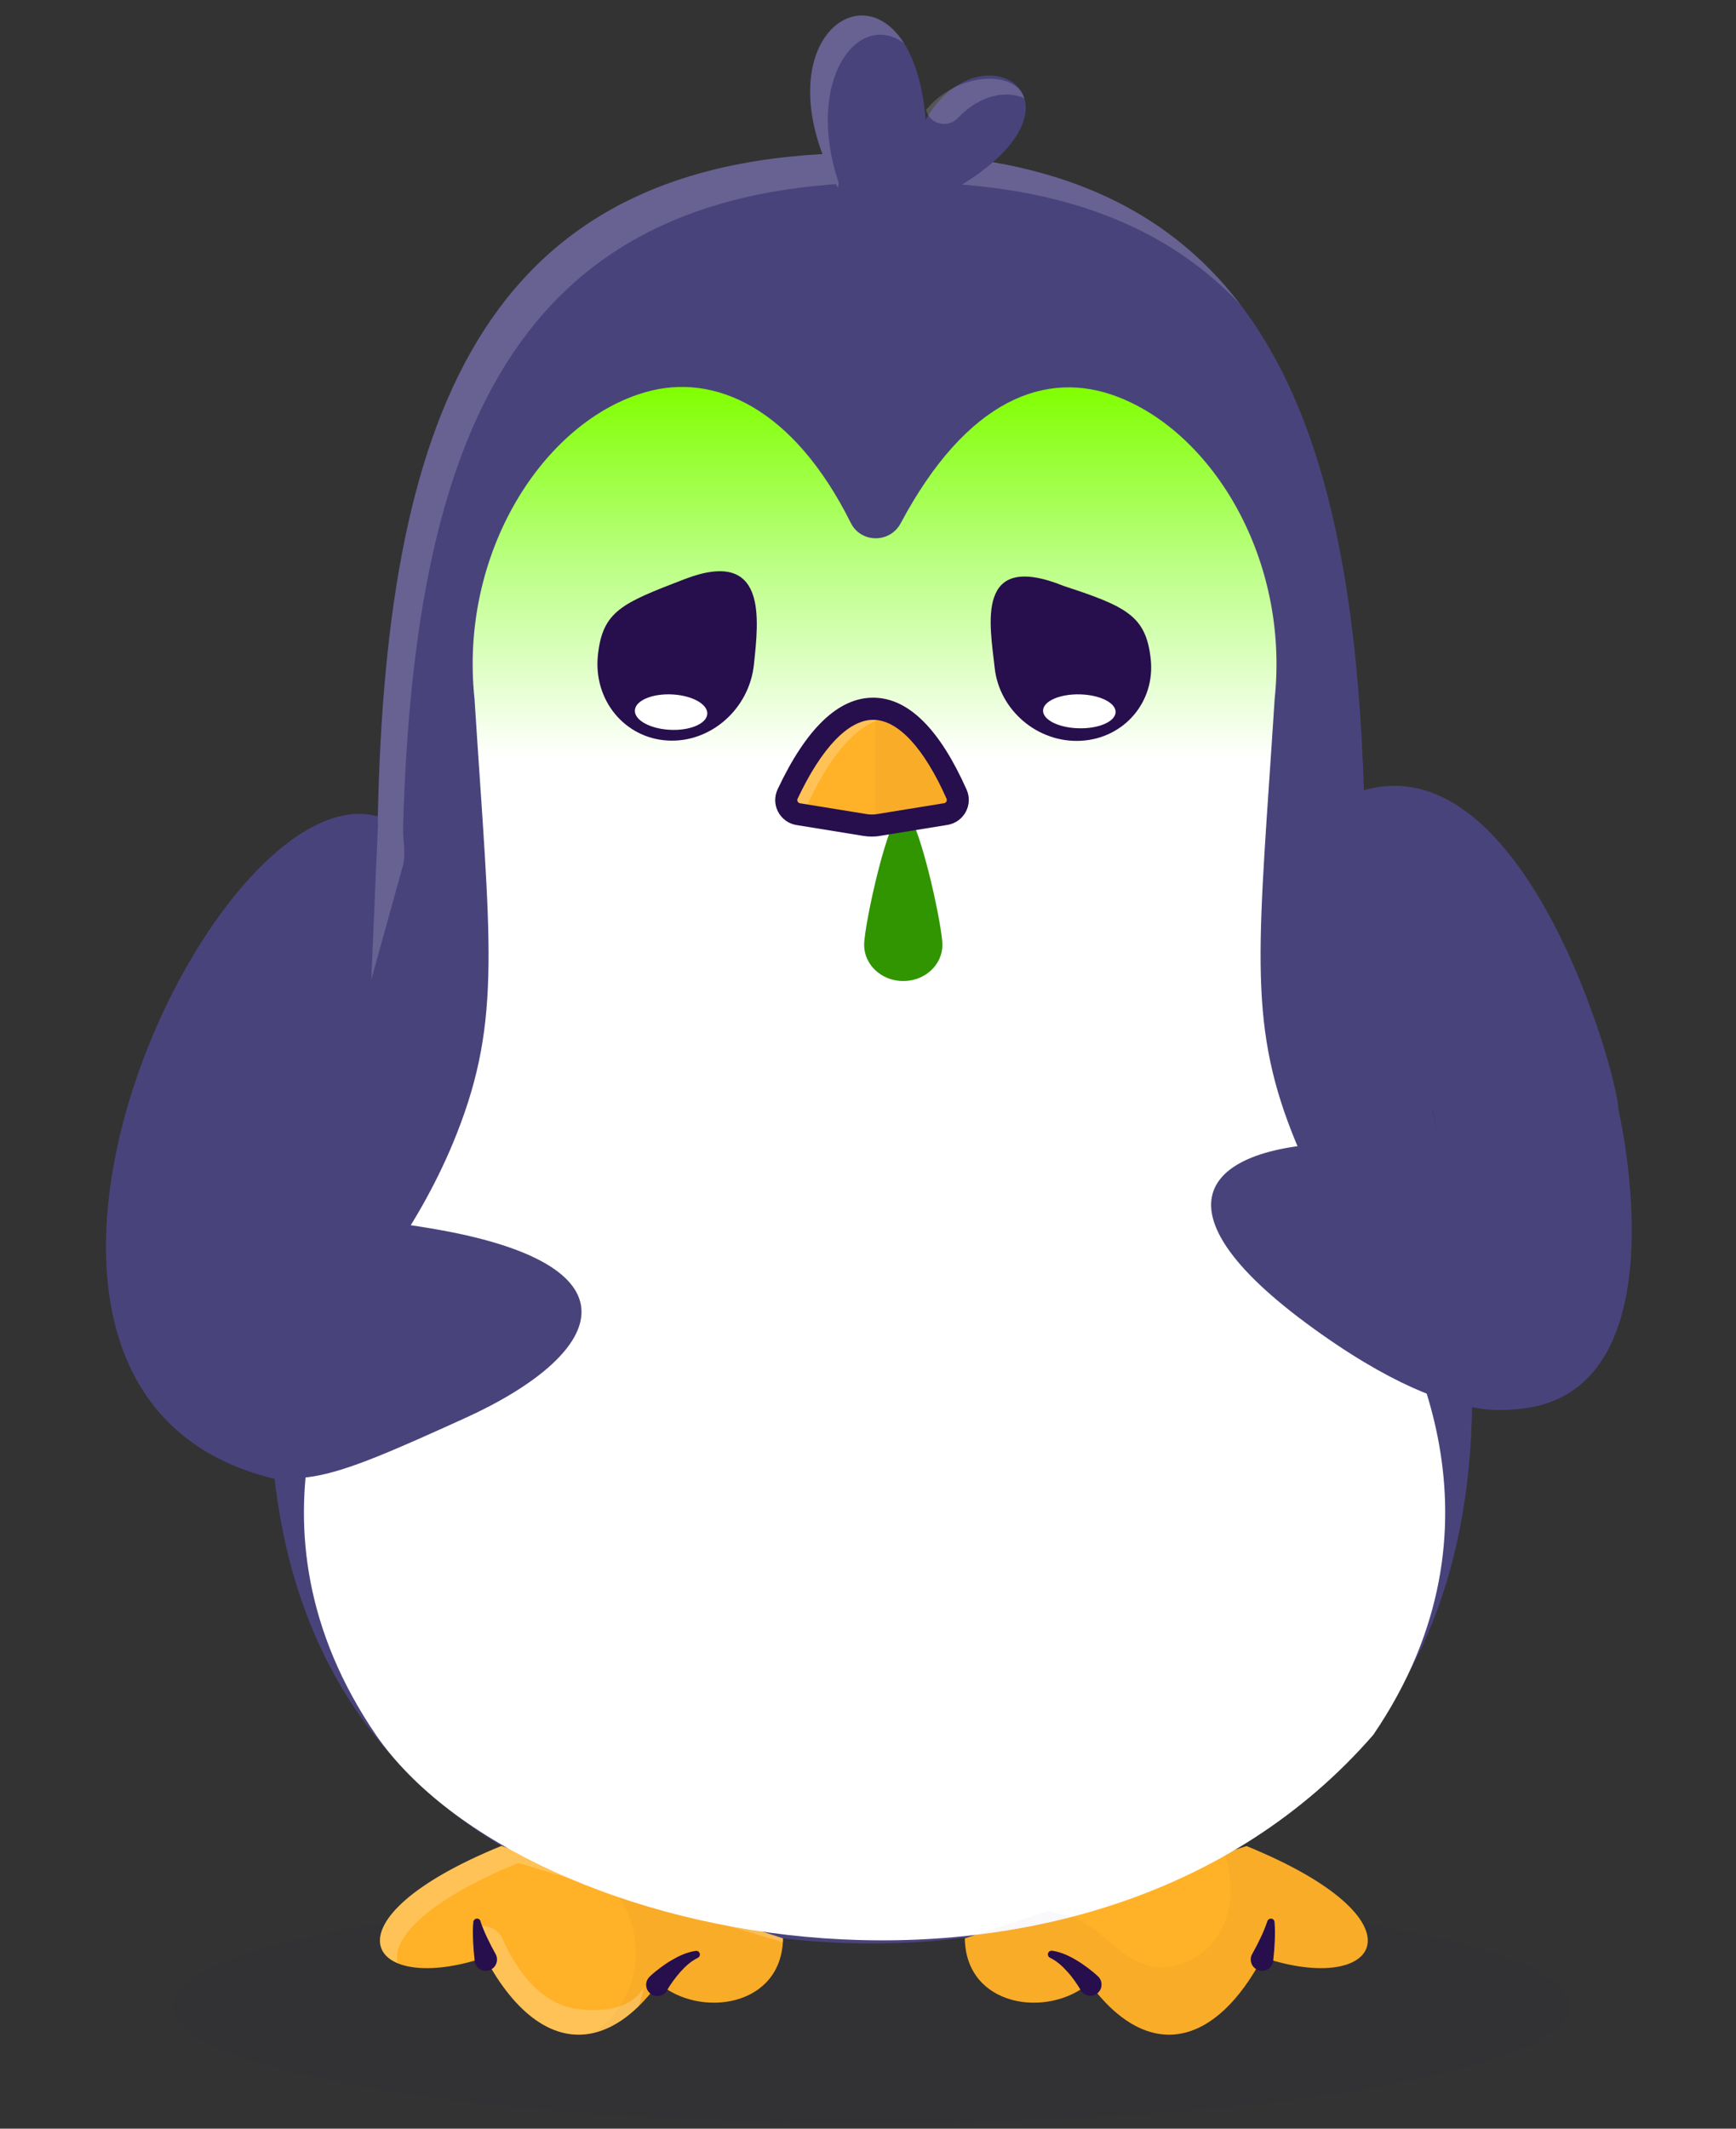 <svg width="244" height="299" viewBox="0 0 244 299" fill="none" xmlns="http://www.w3.org/2000/svg">
<rect x="0" y="0" width="244" height="299" fill="#333333" stroke="none"/>
<g opacity="0.3">
<g opacity="0.3">
<path opacity="0.4" d="M122.445 298.274C176.658 298.274 220.606 290.899 220.606 281.802C220.606 272.705 176.658 265.33 122.445 265.33C68.232 265.33 24.283 272.705 24.283 281.802C24.283 290.899 68.232 298.274 122.445 298.274Z" fill="#270E4D"/>
</g>
</g>
<path d="M211.457 198C237.457 198 227.457 155.798 227.457 155.798C227.457 151.298 214.457 104.5 191.701 111L191.8 114.675C190.912 73.675 183.414 43.623 159.764 29.846C159.754 29.846 159.754 29.846 159.754 29.846H159.744C159.733 29.836 159.733 29.836 159.733 29.836C150.16 24.269 137.943 21.367 122.441 21.491C68.636 21.068 54.333 57.069 53.093 114.675C27.967 107.662 -16.678 207.54 49.458 209.04C67.569 209.451 42.074 162.005 42.074 162.005L43.024 157.946C30.807 207.683 40.959 240.978 69.731 258.844C75.648 262.521 82.351 265.537 89.807 267.922C111.009 274.676 133.874 274.676 155.076 267.922C199.318 253.805 216.978 217.06 201.301 155.829L201.342 155.798L202.798 162.005L205.678 178C205.678 178 202.798 198 211.457 198ZM191.8 115.057V115.005L191.81 115.057H191.8Z" fill="#49437C"/>
<g opacity="0.55">
<g opacity="0.55">
<path opacity="0.55" d="M174.326 42.776C163.72 31.509 148.208 25.436 125.932 25.612C72.963 25.199 58.278 60.074 56.656 116.131C56.605 117.959 57.069 119.724 56.656 121.5L52.184 137.612L53.114 116.131C53.114 116.131 55.67 117.731 56.656 121.5C50.367 126.364 54.903 126 52.184 137.612C52.674 126 53.114 116.131 53.114 116.131C53.114 114.675 53.114 114.675 53.114 114.675C54.353 57.069 68.656 21.068 122.462 21.491C147.31 21.305 163.73 28.875 174.326 42.776Z" fill="white"/>
</g>
</g>
<g opacity="0.55">
<g opacity="0.55">
<g opacity="0.55">
<path opacity="0.55" d="M191.8 115.016V115.068H191.81L191.8 115.016Z" fill="white"/>
</g>
</g>
</g>
<path d="M110.049 272.27C109.935 281.905 98.389 283.547 92.564 278.559C91.635 279.809 90.705 280.883 89.766 281.802C87.71 283.806 85.604 285.024 83.528 285.53C77.93 286.894 72.457 283.01 68.171 274.934C67.913 275.017 67.665 275.1 67.417 275.182C51.513 280.15 45.007 269.678 70.464 259.288L88.888 265.32L110.049 272.27Z" fill="#FFB127"/>
<g opacity="0.6">
<g opacity="0.6">
<path opacity="0.6" d="M110.049 272.27C110.038 272.817 110.121 272.322 110.038 272.817L72.849 261.684C59.61 267.086 55.014 272.508 55.892 275.771C50.573 273.571 53.011 266.414 70.454 259.299L110.049 272.27Z" fill="white"/>
</g>
</g>
<g opacity="0.3">
<g opacity="0.3">
<path opacity="0.3" d="M110.049 272.27C109.935 281.905 98.389 283.547 92.564 278.559C91.635 279.809 90.705 280.883 89.766 281.802C87.71 283.806 85.604 285.024 83.528 285.53C86.399 283.506 88.454 280.336 89.125 276.886C89.817 273.323 89.032 269.492 86.987 266.487L88.877 265.33L110.049 272.27Z" fill="#270E4D"/>
</g>
</g>
<g opacity="0.6">
<g opacity="0.6">
<path opacity="0.6" d="M90.561 278.983C90.54 279.096 90.282 280.243 89.766 281.802C82.144 289.207 74.047 285.995 68.171 274.945C67.913 275.027 67.665 275.11 67.417 275.193L67.118 270.659C68.553 270.266 70.051 270.979 70.639 272.342C72.106 275.678 75.39 281.368 81.008 282.164C88.795 283.238 90.468 279.21 90.561 278.983Z" fill="white"/>
</g>
</g>
<path d="M177.476 274.934C170.887 287.358 161.458 289.878 153.093 278.559C147.258 283.547 135.733 281.905 135.609 272.27L147.31 268.439L172.116 260.311L175.193 259.299C201.043 269.843 193.927 280.48 177.476 274.934Z" fill="#FFB127"/>
<path d="M193.018 243.684C153.093 289.558 73.707 274.005 52.835 243.684C32.738 214.23 47.589 186.894 54.704 176.721C58.505 171.279 61.748 165.444 64.185 159.279C70.588 143.085 68.884 132.283 66.694 98.161C64.515 77.63 76.412 59.145 90.788 55.065C100.382 52.339 111.474 57.213 119.581 73.448C121.006 76.309 125.085 76.329 126.593 73.5C135.898 56.067 147.031 51.843 157.141 55.757C170.556 60.942 181.225 78.622 179.159 98.151C176.97 132.273 175.255 143.075 181.658 159.268C184.106 165.444 187.349 171.269 191.149 176.711C198.254 186.884 213.105 214.22 193.018 243.684Z" fill="url(#paint0_linear_7_57)"/>
<g opacity="0.3">
<g opacity="0.3">
<path opacity="0.3" d="M177.476 274.934C170.887 287.358 161.458 289.878 153.093 278.559C147.258 283.547 135.733 281.905 135.609 272.27L147.31 268.438C148.187 268.655 149.065 268.862 149.953 269.068C154.281 270.06 156.914 274.759 161.179 276.019C164.949 277.134 169.214 275.069 171.279 271.712C173.335 268.356 173.386 264.039 172.106 260.321C172.116 260.321 172.116 260.311 172.116 260.301L175.193 259.288C201.043 269.843 193.927 280.48 177.476 274.934Z" fill="#270E4D"/>
</g>
</g>
<path d="M105.967 93.328C106.617 87.072 107.957 76.823 96.179 81.364C87.457 84.726 84.686 85.797 84.035 92.052C83.385 98.308 87.767 103.665 93.823 104.017C99.879 104.369 105.316 99.584 105.967 93.328Z" fill="#270E4D"/>
<path d="M94.598 97.549C91.79 97.374 89.391 98.341 89.238 99.71C89.085 101.079 91.238 102.33 94.046 102.505C96.854 102.68 99.254 101.712 99.406 100.344C99.559 98.975 97.406 97.724 94.598 97.549Z" fill="white"/>
<path d="M151.95 104.052C158.006 103.715 162.388 98.58 161.738 92.583C161.087 86.587 158.457 85.226 149.594 82.337C136.957 77.226 139.156 87.81 139.806 93.806C140.457 99.803 145.894 104.39 151.95 104.052Z" fill="#270E4D"/>
<path d="M156.8 100.065C156.874 98.749 154.653 97.617 151.837 97.534C149.022 97.452 146.679 98.452 146.605 99.768C146.53 101.083 148.752 102.216 151.567 102.298C154.382 102.38 156.725 101.38 156.8 100.065Z" fill="white"/>
<path d="M67.541 269.905C67.655 270.266 67.81 270.68 67.975 271.062C68.14 271.454 68.305 271.836 68.491 272.218C68.853 272.983 69.245 273.736 69.658 274.47C70.082 275.234 69.813 276.194 69.049 276.628C68.285 277.052 67.324 276.783 66.901 276.019C66.798 275.833 66.736 275.637 66.715 275.43V275.399C66.612 274.501 66.539 273.602 66.498 272.704C66.477 272.249 66.467 271.805 66.467 271.351C66.467 270.896 66.477 270.463 66.529 269.967C66.56 269.678 66.808 269.471 67.097 269.492C67.314 269.513 67.479 269.657 67.541 269.853V269.905Z" fill="#270E4D"/>
<path d="M91.356 277.599C91.852 277.134 92.306 276.773 92.802 276.401C93.297 276.039 93.793 275.688 94.32 275.378C95.373 274.759 96.52 274.211 97.78 274.026C98.058 273.984 98.327 274.18 98.368 274.47C98.399 274.697 98.275 274.914 98.079 275.007L98.048 275.027C97.119 275.471 96.334 276.194 95.621 276.99C95.27 277.382 94.94 277.805 94.619 278.239C94.31 278.663 93.99 279.138 93.773 279.551C93.349 280.315 92.399 280.594 91.635 280.17C90.871 279.747 90.592 278.797 91.015 278.033C91.098 277.888 91.191 277.754 91.315 277.65L91.356 277.599Z" fill="#270E4D"/>
<path d="M179.138 269.967C179.18 270.463 179.19 270.896 179.2 271.351C179.2 271.805 179.19 272.26 179.169 272.704C179.128 273.602 179.056 274.501 178.953 275.399V275.42C178.849 276.287 178.075 276.907 177.197 276.814C176.329 276.711 175.71 275.936 175.803 275.058C175.823 274.841 175.896 274.645 175.999 274.47C176.412 273.736 176.804 272.983 177.166 272.218C177.352 271.836 177.517 271.454 177.682 271.062C177.837 270.68 177.992 270.266 178.116 269.905L178.137 269.853C178.23 269.585 178.519 269.43 178.798 269.523C178.984 269.585 179.128 269.771 179.138 269.967Z" fill="#270E4D"/>
<path d="M151.885 279.53C151.657 279.117 151.337 278.652 151.038 278.218C150.728 277.785 150.398 277.361 150.036 276.969C149.323 276.174 148.539 275.451 147.609 275.007L147.578 274.986C147.32 274.862 147.206 274.552 147.33 274.294C147.434 274.088 147.65 273.974 147.867 274.005C149.127 274.18 150.284 274.728 151.327 275.358C151.854 275.668 152.36 276.019 152.845 276.38C153.341 276.752 153.795 277.113 154.291 277.578L154.332 277.609C154.962 278.208 154.993 279.2 154.405 279.83C153.816 280.46 152.814 280.491 152.184 279.902C152.06 279.809 151.957 279.675 151.885 279.53Z" fill="#270E4D"/>
<path d="M117.763 26.386C104.854 2.458 127.987 -8.913 130.104 16.813C137.839 3.325 154.941 14.283 134.462 26.386" fill="#49437C"/>
<g opacity="0.55">
<g opacity="0.55">
<path opacity="0.55" d="M127.068 6.072C120.655 1.342 113.033 11.195 117.887 25.694L117.763 26.376C107.281 6.95 120.562 -4.203 127.068 6.072Z" fill="white"/>
</g>
</g>
<g opacity="0.55">
<g opacity="0.55">
<path opacity="0.55" d="M143.964 13.797C141.506 12.672 137.746 13.271 134.638 16.575C133.223 18.073 130.662 17.463 130.166 15.46L130.156 15.419C134.793 9.925 142.776 9.894 143.964 13.797Z" fill="white"/>
</g>
</g>
<path d="M132.457 132.726C132.457 135.53 129.995 137.803 126.957 137.803C123.92 137.803 121.457 135.53 121.457 132.726C121.457 129.922 124.957 113.803 126.957 113.803C128.957 113.803 132.457 129.922 132.457 132.726Z" fill="#309500"/>
<path d="M132.937 114.348L123.529 115.877C123.353 115.908 123.178 115.928 123.002 115.939C122.517 115.98 122.021 115.949 121.536 115.877L112.179 114.359C110.868 114.142 110.134 112.727 110.692 111.529C114.544 103.35 118.799 99.374 123.002 99.559C127.02 99.745 130.965 103.752 134.435 111.56C134.972 112.758 134.238 114.142 132.937 114.348Z" fill="#FFB127"/>
<g opacity="0.6">
<g opacity="0.6">
<path opacity="0.6" d="M127.557 101.088C127.009 100.912 126.462 100.819 125.914 100.788C121.722 100.603 117.456 104.579 113.604 112.758C113.325 113.346 113.367 113.976 113.625 114.493L112.644 114.338C111.332 114.121 110.599 112.706 111.157 111.508C115.009 103.329 119.264 99.353 123.467 99.539C124.84 99.611 126.214 100.127 127.557 101.088Z" fill="white"/>
</g>
</g>
<path d="M122.537 117.508C122.124 117.508 121.711 117.477 121.298 117.405L111.942 115.887C110.837 115.711 109.897 115.03 109.37 114.038C108.843 113.047 108.823 111.89 109.298 110.868C113.315 102.327 117.828 98 122.713 98C122.744 98 122.775 98 122.806 98C127.68 98.052 132.07 102.399 135.86 110.919C136.314 111.932 136.262 113.078 135.736 114.049C135.209 115.019 134.28 115.68 133.185 115.866L123.766 117.395C123.364 117.477 122.951 117.508 122.537 117.508ZM122.723 101.109C119.243 101.109 115.474 105.043 112.107 112.19C112.024 112.365 112.076 112.52 112.117 112.593C112.158 112.665 112.251 112.799 112.437 112.83L121.794 114.348C122.29 114.431 122.785 114.431 123.281 114.348L132.7 112.82C132.885 112.789 132.978 112.665 133.02 112.593C133.061 112.52 133.113 112.365 133.04 112.19C129.88 105.074 126.235 101.14 122.775 101.109C122.754 101.109 122.734 101.109 122.723 101.109Z" fill="#270E4D"/>
<g opacity="0.3">
<g opacity="0.3">
<path opacity="0.3" d="M132.937 114.348L123.529 115.877C123.353 115.908 123.178 115.928 123.002 115.939V99.559C127.019 99.745 130.965 103.752 134.435 111.56C134.972 112.758 134.238 114.142 132.937 114.348Z" fill="#270E4D"/>
</g>
</g>
<path d="M27.896 177.12C27.896 177.12 33.038 167.581 61.801 172.761C90.564 177.942 85.033 190.286 65.208 199.263C45.383 208.241 40.049 210.457 31.303 203.622C22.557 196.787 27.896 177.12 27.896 177.12Z" fill="#49437C"/>
<path d="M215.91 196.957C215.91 196.957 207.075 203.232 183.581 185.848C160.088 168.464 170.515 159.847 192.265 160.579C214.015 161.31 219.78 161.686 224.593 171.688C229.407 181.689 215.91 196.957 215.91 196.957Z" fill="#49437C"/>
<defs>
<linearGradient id="paint0_linear_7_57" x1="122.923" y1="54.352" x2="122.923" y2="272.549" gradientUnits="userSpaceOnUse">
<stop stop-color="#80FF00"/>
<stop offset="0.118" stop-color="#BDFF88"/>
<stop offset="0.239" stop-color="white"/>
</linearGradient>
</defs>
</svg>
